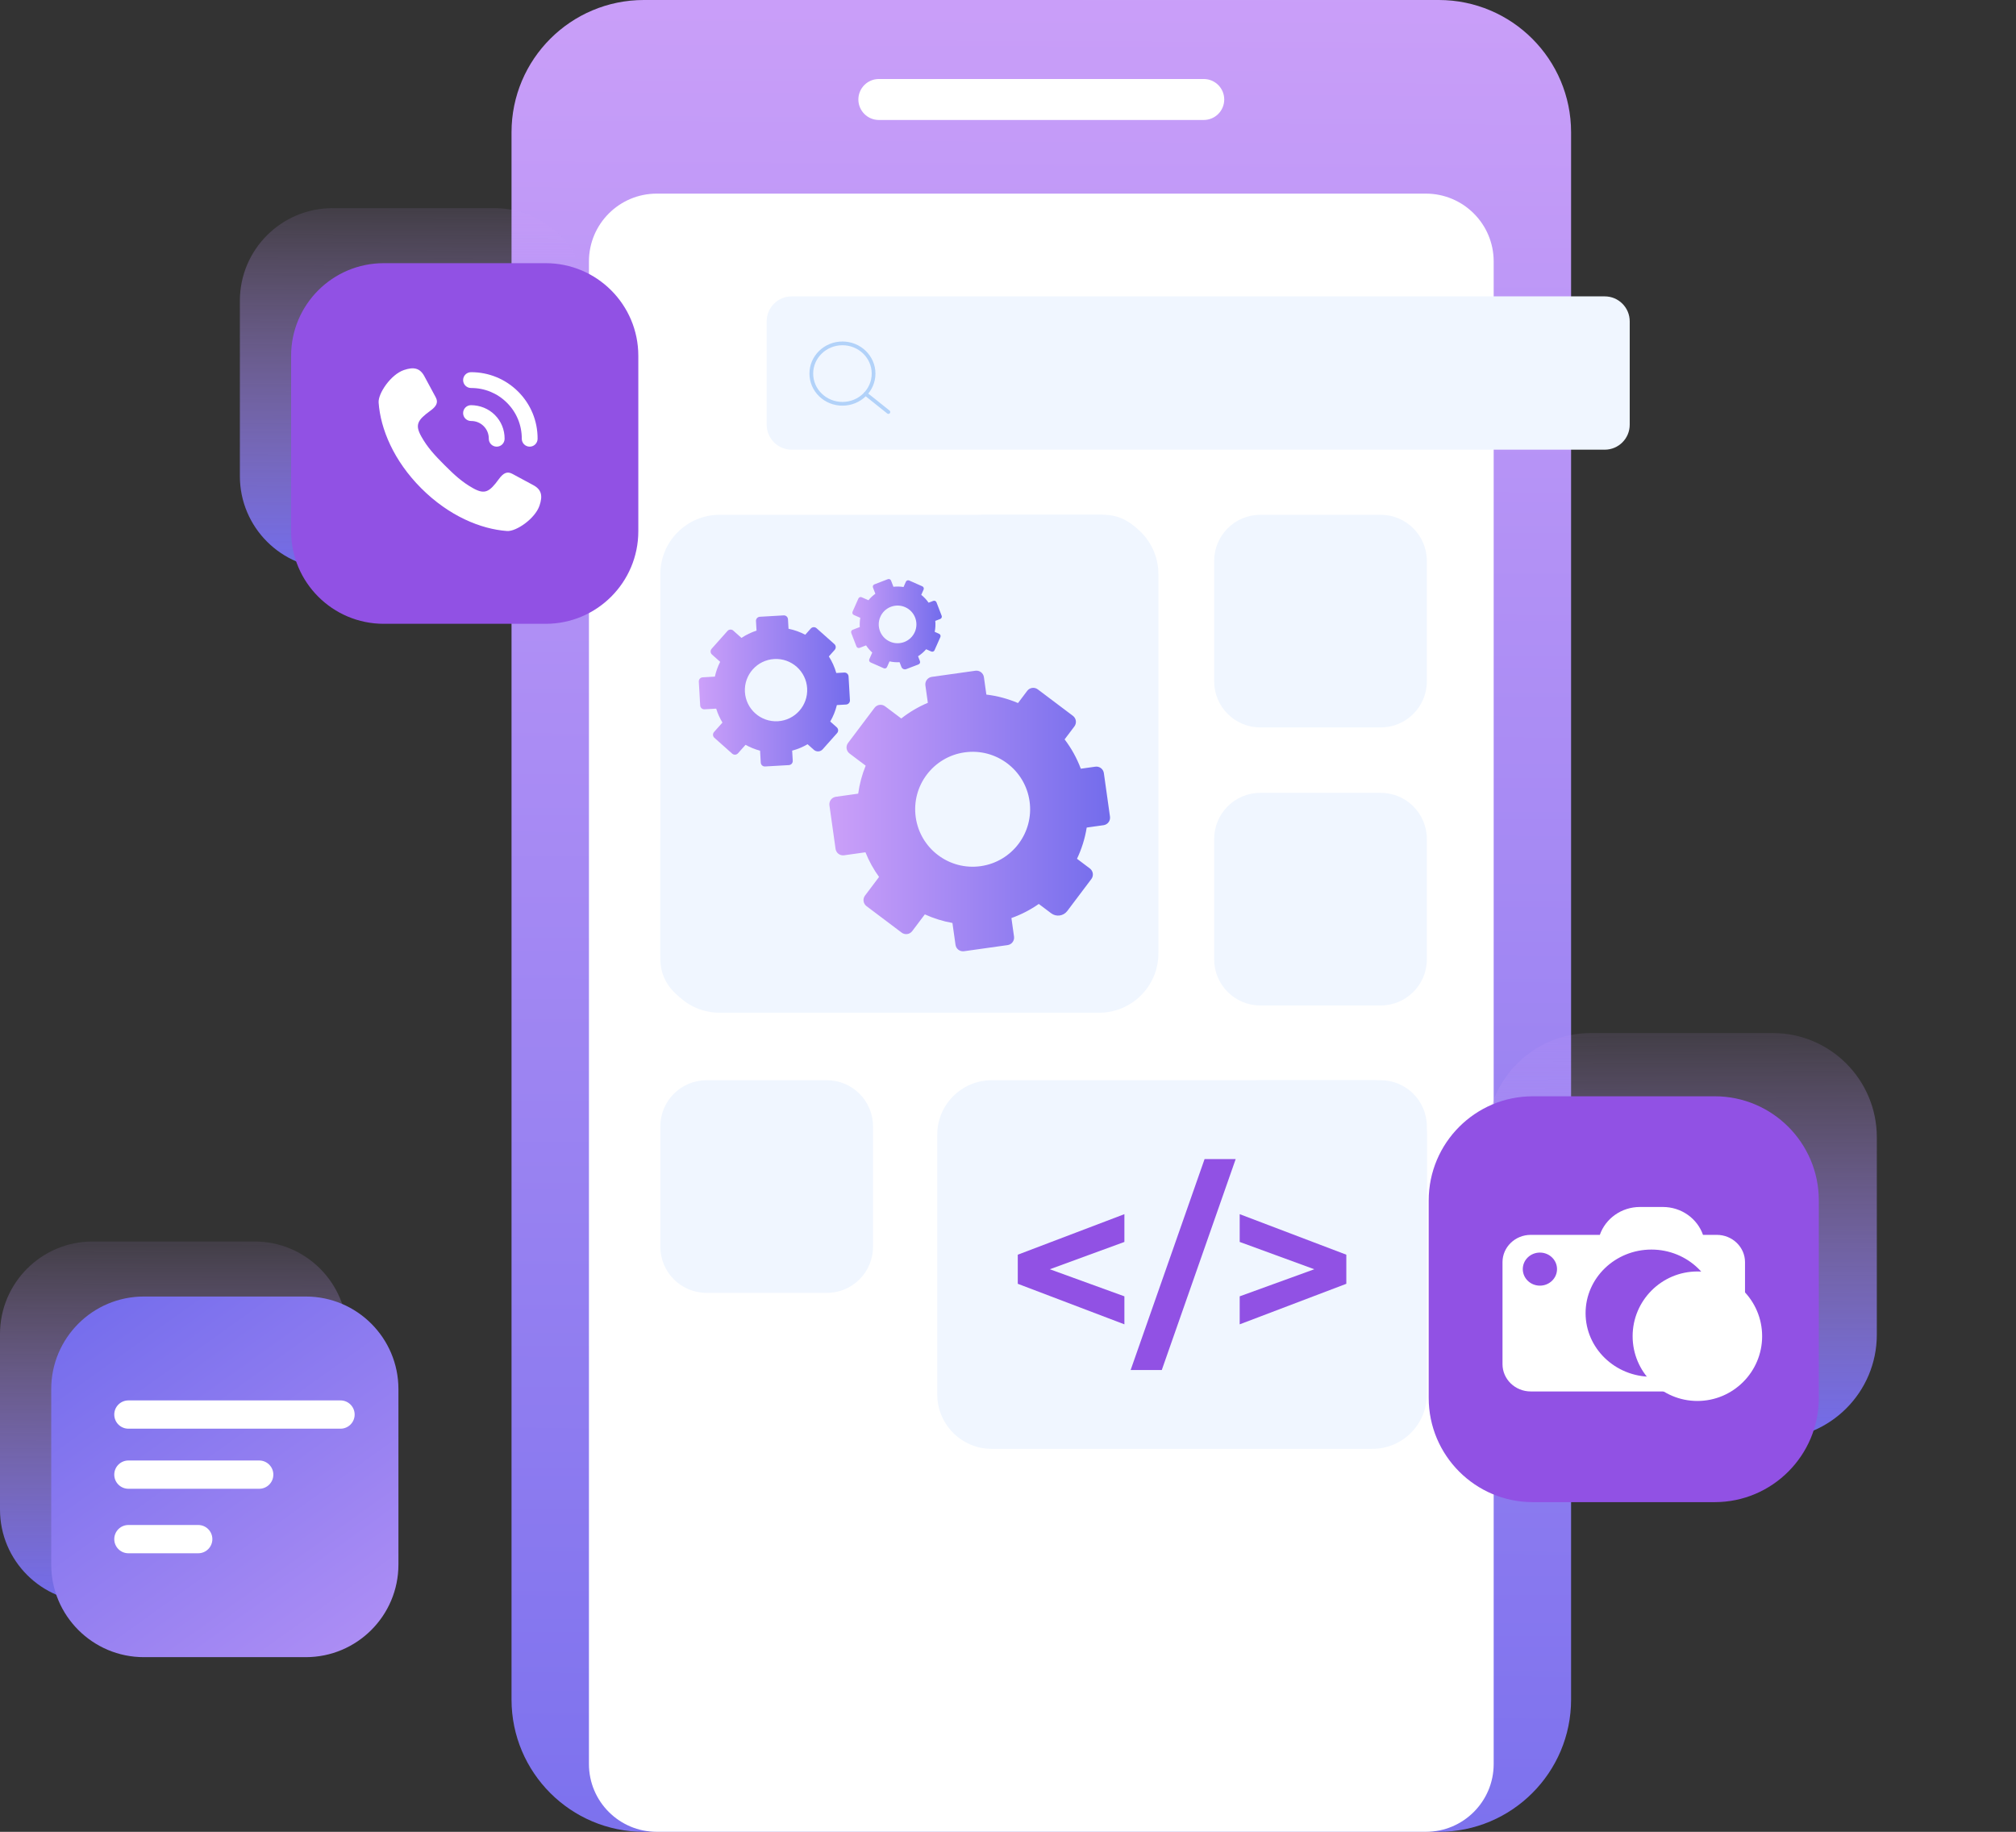 <svg width="482" height="438" viewBox="0 0 482 438" fill="none" xmlns="http://www.w3.org/2000/svg">
<rect x="0" y="0" width="482" height="438" fill="#333333" stroke="none"/>
<g clip-path="url(#clip0_434_4978)">
<path d="M153.935 0H343.991C361.451 0 375.626 14.173 375.626 31.63V406.37C375.626 423.827 361.451 438 343.991 438H153.934C136.474 438 122.299 423.827 122.299 406.37V31.63C122.299 14.173 136.474 0 153.935 0Z" fill="url(#paint0_linear_434_4978)"/>
<path d="M287.802 28.687H210.124C207.419 28.687 205.226 26.494 205.226 23.789C205.226 21.084 207.419 18.891 210.124 18.891H287.802C290.507 18.891 292.7 21.084 292.7 23.789C292.7 26.494 290.507 28.687 287.802 28.687Z" fill="white"/>
<path d="M340.899 46.295H157.027C148.069 46.295 140.807 53.556 140.807 62.512V421.783C140.807 430.739 148.069 438 157.027 438H340.899C349.857 438 357.119 430.739 357.119 421.783V62.512C357.119 53.556 349.857 46.295 340.899 46.295Z" fill="white"/>
<path d="M263.896 123.09H235.124C229.027 123.09 224.084 128.032 224.084 134.128V162.895C224.084 168.991 229.027 173.933 235.124 173.933H263.896C269.993 173.933 274.936 168.991 274.936 162.895V134.128C274.936 128.032 269.993 123.09 263.896 123.09Z" fill="#F0F6FF"/>
<path d="M262.774 123.09H172.062C164.229 123.09 157.879 129.439 157.879 137.27V227.967C157.879 235.799 164.229 242.148 172.062 242.148H262.774C270.607 242.148 276.957 235.799 276.957 227.967V137.27C276.957 129.439 270.607 123.09 262.774 123.09Z" fill="#F0F6FF"/>
<path d="M330.101 123.09H301.329C295.232 123.09 290.289 128.032 290.289 134.128V162.895C290.289 168.991 295.232 173.933 301.329 173.933H330.101C336.198 173.933 341.141 168.991 341.141 162.895V134.128C341.141 128.032 336.198 123.09 330.101 123.09Z" fill="#F0F6FF"/>
<path d="M263.896 189.571H235.124C229.027 189.571 224.084 194.513 224.084 200.609V229.376C224.084 235.472 229.027 240.414 235.124 240.414H263.896C269.993 240.414 274.936 235.472 274.936 229.376V200.609C274.936 194.513 269.993 189.571 263.896 189.571Z" fill="#F0F6FF"/>
<path d="M197.691 189.571H168.919C162.822 189.571 157.879 194.513 157.879 200.609V229.376C157.879 235.472 162.822 240.414 168.919 240.414H197.691C203.788 240.414 208.731 235.472 208.731 229.376V200.609C208.731 194.513 203.788 189.571 197.691 189.571Z" fill="#F0F6FF"/>
<path d="M330.101 189.571H301.329C295.232 189.571 290.289 194.513 290.289 200.609V229.376C290.289 235.472 295.232 240.414 301.329 240.414H330.101C336.198 240.414 341.141 235.472 341.141 229.376V200.609C341.141 194.513 336.198 189.571 330.101 189.571Z" fill="#F0F6FF"/>
<path d="M328.111 258.29H237.115C229.918 258.29 224.084 264.123 224.084 271.318V333.404C224.084 340.599 229.918 346.432 237.115 346.432H328.111C335.307 346.432 341.141 340.599 341.141 333.404V271.318C341.141 264.123 335.307 258.29 328.111 258.29Z" fill="#F0F6FF"/>
<path d="M197.691 258.29H168.919C162.822 258.29 157.879 263.232 157.879 269.328V298.095C157.879 304.191 162.822 309.133 168.919 309.133H197.691C203.788 309.133 208.731 304.191 208.731 298.095V269.328C208.731 263.232 203.788 258.29 197.691 258.29Z" fill="#F0F6FF"/>
<path d="M330.101 258.29H301.329C295.232 258.29 290.289 263.232 290.289 269.328V298.095C290.289 304.191 295.232 309.133 301.329 309.133H330.101C336.198 309.133 341.141 304.191 341.141 298.095V269.328C341.141 263.232 336.198 258.29 330.101 258.29Z" fill="#F0F6FF"/>
<path d="M268.829 296.955L250.998 303.484L268.829 309.961V316.655L243.338 306.962V300.005L268.829 290.312V296.955Z" fill="#9151E4"/>
<path d="M287.998 277.144H295.437L277.768 327.578H270.322L287.998 277.144Z" fill="#9151E4"/>
<path d="M321.888 300.005V306.962L296.396 316.655V309.961L314.234 303.484L296.396 296.955V290.312L321.888 300.005Z" fill="#9151E4"/>
<path d="M383.671 70.865H189.279C185.979 70.865 183.305 73.539 183.305 76.838V101.549C183.305 104.848 185.979 107.522 189.279 107.522H383.671C386.97 107.522 389.645 104.848 389.645 101.549V76.838C389.645 73.539 386.97 70.865 383.671 70.865Z" fill="#F0F6FF"/>
<path d="M79.496 49.769H118.221C130.443 49.769 140.366 59.69 140.366 71.91V113.858C140.366 126.077 130.444 135.997 118.223 135.997H79.497C67.275 135.997 57.352 126.076 57.352 113.856V71.909C57.352 59.69 67.275 49.769 79.496 49.769Z" fill="url(#paint1_linear_434_4978)"/>
<path d="M91.744 62.928H130.468C142.69 62.928 152.613 72.85 152.613 85.07V127.017C152.613 139.236 142.691 149.156 130.47 149.156H91.744C79.522 149.156 69.6 139.235 69.6 127.015V85.068C69.6 72.849 79.522 62.928 91.744 62.928Z" fill="#9151E4"/>
<path d="M380.33 247.007H423.841C437.574 247.007 448.723 258.172 448.723 271.924V319.129C448.723 332.881 437.574 344.046 423.841 344.046H380.331C366.598 344.046 355.449 332.881 355.449 319.129V271.923C355.449 258.171 366.598 247.007 380.33 247.007Z" fill="url(#paint2_linear_434_4978)"/>
<path d="M366.466 262.13H409.977C423.709 262.13 434.858 273.294 434.858 287.046V334.252C434.858 348.004 423.708 359.169 409.976 359.169H366.466C352.733 359.169 341.584 348.004 341.584 334.252V287.047C341.584 273.295 352.733 262.13 366.466 262.13Z" fill="#9151E4"/>
<path d="M405.824 304.016C397.285 304.016 390.34 310.959 390.34 319.497C390.34 328.035 397.285 334.978 405.824 334.978C414.363 334.978 421.305 328.032 421.305 319.497C421.305 310.962 414.36 304.016 405.824 304.016Z" fill="white"/>
<path d="M410.454 295.263H407.165C405.814 291.389 402.031 288.595 397.563 288.595H392.101C387.634 288.595 383.85 291.389 382.499 295.263H365.988C362.255 295.263 359.23 298.187 359.23 301.791V326.176C359.23 329.78 362.255 332.704 365.988 332.704H410.454C414.187 332.704 417.211 329.78 417.211 326.176V301.791C417.211 298.187 414.187 295.263 410.454 295.263ZM368.172 307.405C365.911 307.405 364.079 305.634 364.079 303.45C364.079 301.268 365.911 299.498 368.172 299.498C370.432 299.498 372.264 301.268 372.264 303.45C372.264 305.634 370.432 307.405 368.172 307.405ZM394.833 329.189C386.153 329.189 379.092 322.368 379.092 313.983C379.092 305.598 386.153 298.778 394.833 298.778C403.514 298.778 410.573 305.598 410.573 313.983C410.573 322.368 403.511 329.189 394.833 329.189Z" fill="white"/>
<path d="M22.144 296.848H60.868C73.091 296.848 83.013 306.769 83.013 318.99V360.937C83.013 373.156 73.091 383.076 60.87 383.076H22.145C9.923 383.076 0 373.155 0 360.935V318.988C0 306.769 9.922 296.848 22.144 296.848Z" fill="url(#paint3_linear_434_4978)"/>
<path d="M34.39 310.007H73.115C85.337 310.007 95.26 319.928 95.26 332.149V374.096C95.26 386.315 85.338 396.235 73.116 396.235H34.391C22.169 396.235 12.246 386.314 12.246 374.094V332.147C12.246 319.928 22.169 310.007 34.39 310.007Z" fill="url(#paint4_linear_434_4978)"/>
<path d="M81.411 341.608H30.7C28.833 341.608 27.319 340.094 27.319 338.227C27.319 336.361 28.833 334.847 30.7 334.847H81.412C83.279 334.847 84.792 336.361 84.792 338.227C84.792 340.094 83.278 341.608 81.411 341.608Z" fill="white"/>
<path d="M61.972 355.973H30.7C28.833 355.973 27.319 354.46 27.319 352.593C27.319 350.726 28.833 349.213 30.7 349.213H61.972C63.839 349.213 65.353 350.726 65.353 352.593C65.353 354.46 63.839 355.973 61.972 355.973Z" fill="white"/>
<path d="M47.392 364.635H30.7C28.833 364.635 27.319 366.148 27.319 368.015C27.319 369.882 28.833 371.395 30.7 371.395H47.392C49.26 371.395 50.773 369.882 50.773 368.015C50.773 366.148 49.26 364.635 47.392 364.635Z" fill="white"/>
<path d="M201.418 96.551C205.528 96.551 208.861 93.317 208.861 89.327C208.861 85.338 205.528 82.103 201.418 82.103C197.307 82.103 193.975 85.338 193.975 89.327C193.975 93.317 197.307 96.551 201.418 96.551Z" stroke="#B2D2F9" stroke-width="0.893" stroke-miterlimit="10"/>
<path d="M206.94 94.158L212.402 98.516" stroke="#B2D2F9" stroke-width="0.893" stroke-miterlimit="10" stroke-linecap="round"/>
<path d="M261.882 183.317L258.409 183.805C257.455 181.253 256.141 178.898 254.536 176.79L256.876 173.686C257.476 172.89 257.317 171.76 256.521 171.16L248.118 164.83C247.322 164.23 246.191 164.389 245.592 165.185L243.392 168.104C241.008 167.084 238.465 166.393 235.827 166.079L235.241 161.913C235.102 160.927 234.19 160.24 233.204 160.378L222.785 161.843C221.798 161.982 221.111 162.894 221.25 163.88L221.836 168.046C219.529 169.015 217.397 170.282 215.478 171.793L211.617 168.884C210.821 168.285 209.69 168.444 209.091 169.239L202.759 177.641C202.16 178.437 202.319 179.567 203.114 180.167L206.975 183.075C206.107 185.198 205.498 187.443 205.182 189.765L199.842 190.516C198.855 190.655 198.168 191.567 198.307 192.553L199.772 202.97C199.91 203.956 200.822 204.643 201.809 204.505L206.918 203.787C207.766 205.904 208.864 207.879 210.171 209.683L206.814 214.136C206.215 214.932 206.374 216.062 207.169 216.662L215.573 222.992C216.368 223.592 217.499 223.433 218.098 222.637L221.116 218.633C223.201 219.584 225.416 220.28 227.715 220.688L228.449 225.909C228.588 226.895 229.5 227.582 230.487 227.444L240.906 225.979C241.892 225.841 242.579 224.929 242.441 223.942L241.817 219.511C244.174 218.674 246.367 217.533 248.36 216.14L251.322 218.371C252.533 219.283 254.254 219.041 255.166 217.831L260.931 210.181C261.531 209.385 261.372 208.255 260.576 207.656L257.498 205.336C258.611 202.996 259.401 200.486 259.82 197.873L263.849 197.306C264.835 197.168 265.522 196.256 265.384 195.269L263.919 184.852C263.78 183.866 262.868 183.179 261.882 183.317ZM234.462 207.103C226.947 208.16 219.998 202.925 218.941 195.411C217.885 187.898 223.12 180.95 230.635 179.894C238.15 178.838 245.099 184.072 246.156 191.586C247.212 199.1 241.977 206.047 234.462 207.103Z" fill="url(#paint5_linear_434_4978)"/>
<path d="M201.844 160.81L199.946 160.92C199.543 159.499 198.938 158.167 198.164 156.957L199.566 155.383C199.925 154.98 199.889 154.362 199.486 154.002L195.225 150.209C194.821 149.85 194.203 149.885 193.844 150.289L192.525 151.769C191.282 151.112 189.938 150.626 188.526 150.34L188.394 148.062C188.363 147.523 187.901 147.111 187.361 147.142L181.665 147.472C181.126 147.503 180.714 147.966 180.745 148.505L180.877 150.783C179.588 151.204 178.379 151.794 177.275 152.526L175.317 150.783C174.914 150.424 174.296 150.46 173.936 150.863L170.142 155.123C169.783 155.527 169.819 156.145 170.222 156.504L172.18 158.247C171.617 159.356 171.188 160.542 170.914 161.783L167.995 161.953C167.456 161.984 167.044 162.446 167.075 162.985L167.405 168.681C167.436 169.22 167.899 169.632 168.438 169.6L171.231 169.438C171.595 170.62 172.101 171.737 172.728 172.769L170.716 175.028C170.357 175.431 170.393 176.049 170.796 176.408L175.058 180.202C175.461 180.561 176.079 180.525 176.438 180.122L178.247 178.091C179.332 178.698 180.498 179.172 181.722 179.495L181.888 182.349C181.919 182.888 182.382 183.3 182.921 183.268L188.617 182.938C189.156 182.907 189.568 182.445 189.537 181.906L189.396 179.483C190.707 179.135 191.943 178.615 193.082 177.951L194.584 179.288C195.198 179.835 196.139 179.78 196.686 179.166L200.14 175.287C200.5 174.884 200.464 174.266 200.06 173.907L198.499 172.517C199.205 171.301 199.743 169.98 200.085 168.586L202.288 168.458C202.827 168.427 203.239 167.964 203.207 167.425L202.877 161.73C202.846 161.191 202.383 160.779 201.844 160.81ZM185.97 172.451C181.862 172.689 178.338 169.552 178.1 165.444C177.862 161.337 181 157.814 185.108 157.576C189.217 157.338 192.74 160.475 192.978 164.583C193.216 168.69 190.079 172.213 185.97 172.451Z" fill="url(#paint6_linear_434_4978)"/>
<path d="M224.527 151.543L223.476 151.078C223.653 150.202 223.695 149.319 223.614 148.455L224.802 147.996C225.107 147.878 225.259 147.536 225.141 147.231L223.899 144.014C223.781 143.71 223.439 143.558 223.134 143.676L222.016 144.107C221.529 143.411 220.941 142.778 220.261 142.234L220.82 140.973C220.952 140.674 220.817 140.325 220.518 140.193L217.365 138.796C217.066 138.664 216.717 138.799 216.584 139.097L216.026 140.358C215.216 140.229 214.403 140.212 213.607 140.301L213.036 138.822C212.919 138.518 212.576 138.366 212.272 138.484L209.054 139.726C208.749 139.844 208.598 140.186 208.715 140.49L209.286 141.968C208.677 142.409 208.118 142.928 207.628 143.52L206.012 142.804C205.713 142.672 205.364 142.807 205.232 143.106L203.835 146.259C203.703 146.557 203.838 146.907 204.136 147.039L205.682 147.723C205.552 148.46 205.515 149.2 205.567 149.928L203.861 150.586C203.556 150.704 203.405 151.046 203.522 151.351L204.765 154.568C204.882 154.873 205.225 155.024 205.529 154.906L207.063 154.314C207.479 154.94 207.975 155.517 208.544 156.029L207.844 157.61C207.711 157.908 207.846 158.257 208.145 158.389L211.299 159.786C211.597 159.918 211.947 159.783 212.079 159.485L212.673 158.143C213.474 158.319 214.282 158.381 215.078 158.338L215.516 159.472C215.695 159.935 216.216 160.166 216.68 159.987L219.609 158.856C219.914 158.738 220.066 158.396 219.948 158.092L219.493 156.913C220.208 156.454 220.863 155.893 221.432 155.238L222.652 155.778C222.95 155.91 223.299 155.775 223.432 155.476L224.828 152.323C224.961 152.025 224.826 151.676 224.527 151.543ZM212.775 153.416C210.5 152.409 209.473 149.749 210.48 147.474C211.488 145.2 214.148 144.173 216.423 145.18C218.698 146.187 219.725 148.847 218.718 151.122C217.71 153.396 215.05 154.423 212.775 153.416Z" fill="url(#paint7_linear_434_4978)"/>
<path d="M127.421 115.956L122.467 113.286C121.26 112.636 120.323 113.106 119.284 114.535C117.003 117.673 115.896 118.293 113.097 116.73C110.486 115.272 108.615 113.541 106.27 111.195C103.924 108.85 102.192 106.98 100.734 104.369C99.171 101.57 99.791 100.464 102.929 98.183C104.359 97.145 104.829 96.207 104.179 95.001L101.508 90.048C100.417 87.941 98.87 87.7 96.581 88.475C93.424 89.542 90.369 94.1 90.524 96.264C90.977 102.585 94.142 110.179 100.73 116.765C107.316 123.351 114.912 126.516 121.234 126.968C123.398 127.123 127.926 124.038 128.994 120.882C129.769 118.594 129.528 117.047 127.421 115.956Z" fill="white"/>
<path d="M112.6 96.88C111.556 96.889 110.716 97.742 110.725 98.786C110.733 99.825 111.578 100.661 112.615 100.661C112.633 100.66 112.65 100.661 112.666 100.661C113.791 100.661 114.845 101.095 115.637 101.887C116.437 102.687 116.873 103.754 116.863 104.892C116.855 105.936 117.694 106.789 118.739 106.798H118.755C119.791 106.798 120.636 105.961 120.645 104.923C120.662 102.763 119.833 100.736 118.311 99.213C116.789 97.691 114.73 96.893 112.6 96.88ZM123.887 93.638C120.875 90.627 116.819 88.972 112.609 88.993C111.564 88.997 110.721 89.846 110.725 90.89C110.728 91.932 111.574 92.774 112.615 92.774C112.627 92.772 112.649 92.773 112.667 92.774C115.896 92.774 118.931 94.029 121.213 96.311C123.506 98.604 124.763 101.654 124.752 104.901C124.748 105.945 125.592 106.794 126.636 106.798H126.642C127.684 106.798 128.529 105.956 128.533 104.914C128.548 100.652 126.898 96.647 123.887 93.638Z" fill="white"/>
</g>
<defs>
<linearGradient id="paint0_linear_434_4978" x1="249.928" y1="-14.585" x2="247.83" y2="493.2" gradientUnits="userSpaceOnUse">
<stop stop-color="#CCA0F9"/>
<stop offset="1" stop-color="#736CEC"/>
</linearGradient>
<linearGradient id="paint1_linear_434_4978" x1="99.038" y1="49.69" x2="98.681" y2="136.077" gradientUnits="userSpaceOnUse">
<stop stop-color="#CCA0F9" stop-opacity="0.1"/>
<stop offset="1" stop-color="#736CEC"/>
</linearGradient>
<linearGradient id="paint2_linear_434_4978" x1="401.886" y1="246.918" x2="402.288" y2="344.135" gradientUnits="userSpaceOnUse">
<stop stop-color="#CCA0F9" stop-opacity="0.1"/>
<stop offset="1" stop-color="#736CEC"/>
</linearGradient>
<linearGradient id="paint3_linear_434_4978" x1="41.685" y1="296.769" x2="41.328" y2="383.156" gradientUnits="userSpaceOnUse">
<stop stop-color="#CCA0F9" stop-opacity="0.1"/>
<stop offset="1" stop-color="#736CEC"/>
</linearGradient>
<linearGradient id="paint4_linear_434_4978" x1="118.566" y1="443.352" x2="21.265" y2="307.847" gradientUnits="userSpaceOnUse">
<stop stop-color="#CCA0F9"/>
<stop offset="1" stop-color="#736CEC"/>
</linearGradient>
<linearGradient id="paint5_linear_434_4978" x1="198.289" y1="193.911" x2="265.401" y2="193.911" gradientUnits="userSpaceOnUse">
<stop stop-color="#CCA0F9"/>
<stop offset="1" stop-color="#736CEC"/>
</linearGradient>
<linearGradient id="paint6_linear_434_4978" x1="167.073" y1="165.205" x2="203.209" y2="165.205" gradientUnits="userSpaceOnUse">
<stop stop-color="#CCA0F9"/>
<stop offset="1" stop-color="#736CEC"/>
</linearGradient>
<linearGradient id="paint7_linear_434_4978" x1="203.483" y1="149.246" x2="225.181" y2="149.246" gradientUnits="userSpaceOnUse">
<stop stop-color="#CCA0F9"/>
<stop offset="1" stop-color="#736CEC"/>
</linearGradient>
<clipPath id="clip0_434_4978">
<rect width="482" height="438" fill="white"/>
</clipPath>
</defs>
</svg>
